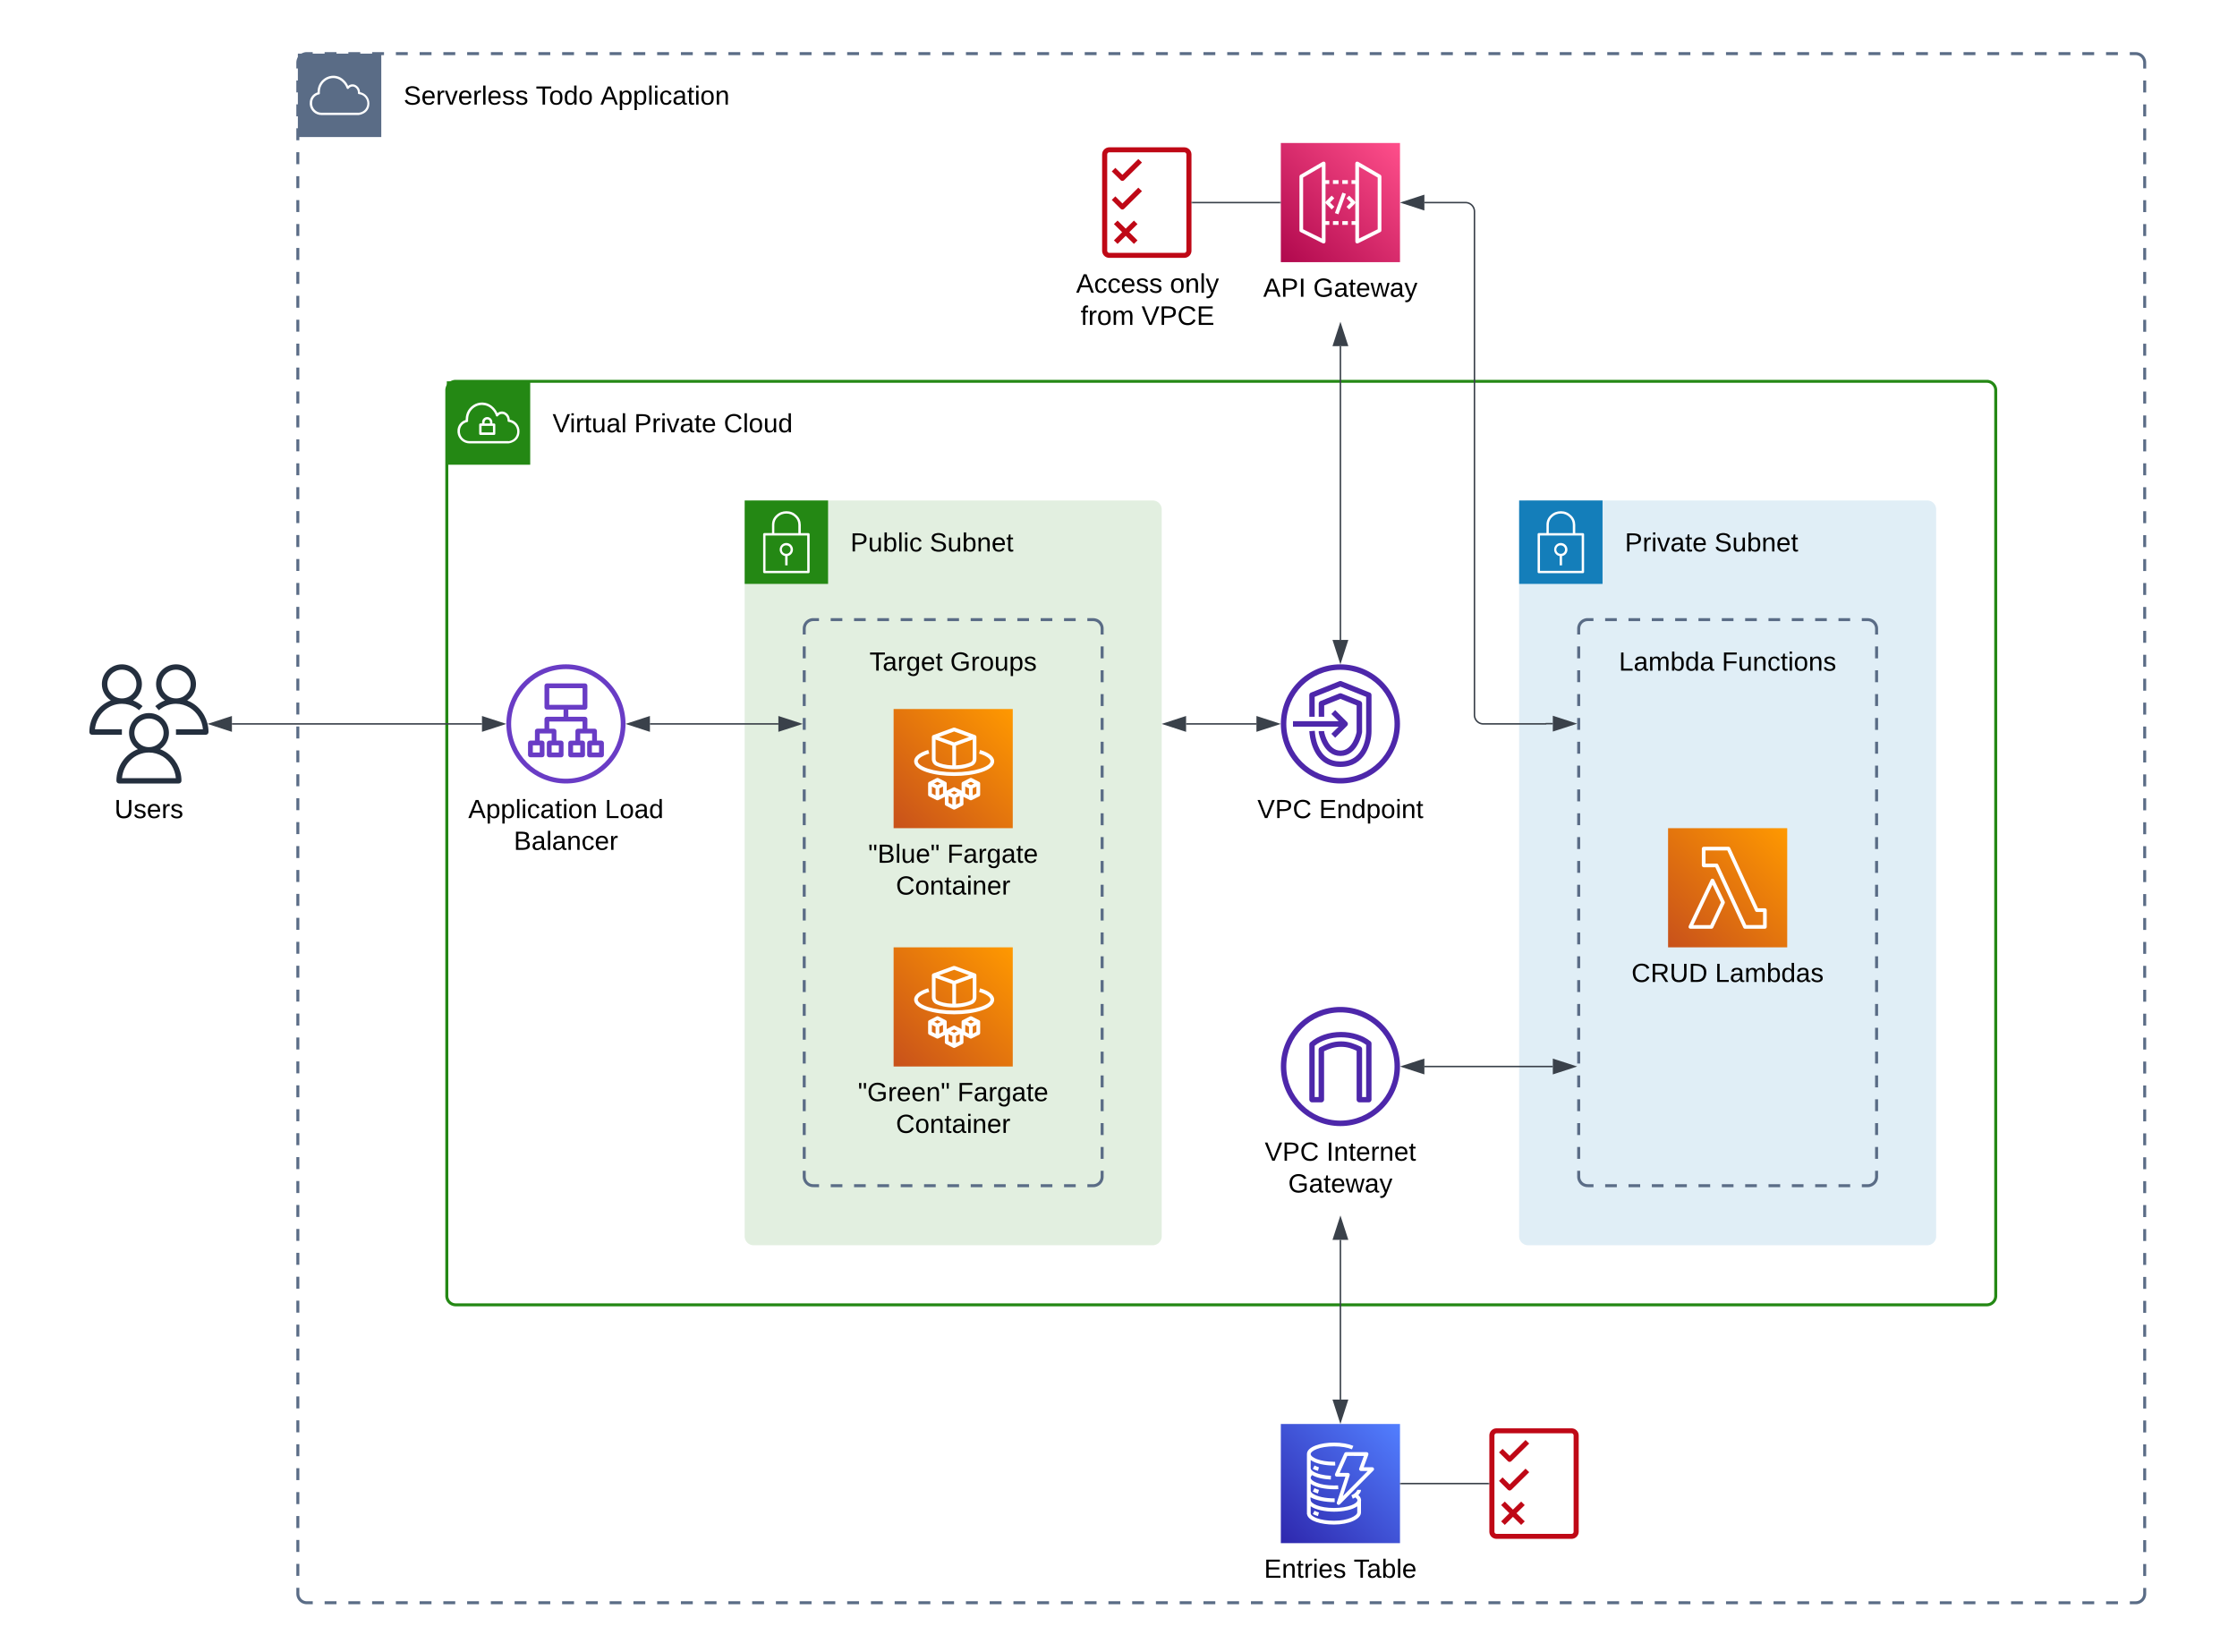 <svg xmlns="http://www.w3.org/2000/svg" xmlns:xlink="http://www.w3.org/1999/xlink" xmlns:lucid="lucid" width="1502" height="1109"><g transform="translate(80 436)" lucid:page-tab-id="0_0"><path d="M-500-500h2000v2000H-500z" fill="#fff"/><path d="M120-394a6 6 0 0 1 6-6h1228a6 6 0 0 1 6 6V634a6 6 0 0 1-6 6H126a6 6 0 0 1-6-6z" fill="#fff" fill-opacity="0"/><path d="M137.96-400h7.97m7.98 0h7.98m7.98 0h7.97m7.97 0h7.98m7.97 0h7.98m7.97 0h7.98m7.97 0h7.97m7.98 0h7.97m7.98 0h7.97m7.97 0h7.97m7.97 0h7.98m7.97 0h7.96m7.98 0h7.97m8 0h7.96m7.97 0h7.98m7.98 0h7.98m7.97 0h7.97m7.98 0h7.97m7.98 0H433m7.97 0h7.98m7.97 0h7.98m7.97 0h7.97m7.98 0h7.97m7.97 0h7.97m7.97 0h8m7.96 0h7.98m7.97 0h7.98m7.98 0h7.97m7.98 0h7.98m7.98 0h7.97m7.97 0h7.98m7.97 0h7.98m7.97 0h7.97m7.98 0h7.97m7.98 0h7.97m7.97 0h7.98m7.97 0h7.97m7.97 0H736m8 0h7.96m7.97 0h7.98m7.98 0h7.98m7.97 0h7.97m7.98 0h7.97m7.98 0h7.97m7.97 0h7.98m7.97 0h7.98m7.97 0h7.97m7.98 0h7.97m7.97 0h7.97m7.98 0h7.97m7.96 0h7.98m7.97 0h8m7.96 0h7.97m7.98 0h7.98m7.98 0h7.97m7.97 0h7.98m7.97 0h7.98m7.97 0h7.97m7.98 0h7.97m7.98 0h7.97m7.97 0h7.98m7.97 0h7.97m7.97 0h7.97m8 0h7.96m7.98 0h7.97m7.98 0h7.98m7.97 0h7.98m7.98 0h7.97m7.98 0h7.97m7.98 0h7.97m7.98 0h7.97m7.97 0h7.98m7.97 0h7.97m7.97 0h7.97m7.98 0h7.97m7.97 0h7.97m7.97 0h4l.94.07.9.22.88.35.8.5.72.6.6.72.5.8.37.88.23.9.07.95v4.02m0 8.03v8.03m0 8.03v8.04m0 8.03v8.03m0 8.03v8.04m0 8.03v8.03m0 8.03v8.03m0 8.02v8.03m0 8.03v8.04m0 8.03v8.03m0 8.03v8.04m0 8.03v8.03m0 8.03v8.04m0 8.03v8.03m0 8.03v8.03m0 8.02v8.03m0 8.03v8.04m0 8.03v8.03m0 8.03v8.04m0 8.03v8.03m0 8.03v8.04m0 8.03v8.03m0 8.03v8.03m0 8.02v8.03m0 8.03v8.04m0 8.03v8.03m0 8.03v8.04m0 8.03v8.03m0 8.03v8.04m0 8.03v8.03m0 8.03v8.03m0 8.02v8.03m0 8.03v8.04m0 8.03v8.03m0 8.03v8.04m0 8.03v8.03m0 8.03v8.04m0 8.03v8.03m0 8.03v8.03m0 8.02v8.03m0 8.03v8.04m0 8.03v8.03m0 8.03v8.04m0 8.03v8.03m0 8.03v8.04m0 8.03v8.03m0 8.03v8.03m0 8.02v8.03m0 8.03v8.04m0 8.03v8.03m0 8.03v8.04m0 8.03v8.03m0 8.03v8.04m0 8.03v8.03m0 8.03v8.03m0 8.02v8.03m0 8.03v8.04m0 8.03v8.03m0 8.03v8.04m0 8.03v8.03m0 8.03v8.04m0 8.03v8.03m0 8.03v8.03m0 8.02v8.03m0 8.03V634l-.07.94-.22.9-.35.88-.5.8-.6.72-.72.6-.8.5-.88.37-.9.23-.95.07h-4m-7.96 0h-7.97m-7.98 0h-7.98m-7.98 0h-7.97m-7.98 0h-7.98m-7.97 0h-7.98m-7.97 0h-7.97m-7.98 0h-7.97m-7.98 0h-7.97m-7.98 0h-7.97m-7.97 0h-7.97m-7.97 0h-7.98m-7.97 0h-7.96m-7.98 0h-7.97m-8 0h-7.96m-7.97 0h-7.98m-7.98 0h-7.98m-7.97 0h-7.97m-7.98 0h-7.97m-7.98 0H1047m-7.97 0h-7.98m-7.97 0h-7.98m-7.97 0h-7.97m-7.98 0h-7.97m-7.97 0h-7.97m-7.97 0h-8m-7.96 0h-7.98m-7.97 0h-7.98m-7.98 0h-7.97m-7.98 0h-7.98m-7.98 0h-7.97m-7.97 0h-7.98m-7.97 0h-7.98m-7.97 0h-7.97m-7.98 0h-7.97m-7.98 0h-7.97m-7.97 0h-7.98m-7.97 0h-7.97m-7.97 0H744m-8 0h-7.96m-7.97 0h-7.98m-7.98 0h-7.98m-7.97 0h-7.97m-7.98 0h-7.97m-7.98 0h-7.97m-7.97 0h-7.98m-7.97 0h-7.98m-7.97 0h-7.97m-7.98 0h-7.97m-7.97 0h-7.97m-7.98 0h-7.97m-7.96 0h-7.98m-7.97 0h-8m-7.96 0h-7.97m-7.98 0h-7.98m-7.98 0h-7.97m-7.97 0h-7.98m-7.97 0h-7.98m-7.97 0h-7.97m-7.98 0h-7.97m-7.98 0h-7.97m-7.97 0h-7.98m-7.97 0h-7.97m-7.97 0h-7.97m-8 0h-7.96m-7.98 0h-7.97m-7.98 0h-7.98m-7.97 0h-7.98m-7.98 0h-7.97m-7.98 0h-7.97m-7.98 0h-7.97m-7.97 0h-7.98m-7.97 0h-7.98m-7.97 0h-7.97m-7.97 0h-7.97m-7.98 0h-7.97m-7.97 0h-7.97m-7.97 0h-4l-.94-.07-.9-.22-.88-.35-.8-.5-.72-.6-.6-.72-.5-.8-.37-.88-.23-.9-.07-.95v-4.02m0-8.03v-8.03m0-8.03v-8.04m0-8.03v-8.03m0-8.03v-8.04m0-8.03v-8.03m0-8.03v-8.03m0-8.02v-8.03m0-8.03v-8.04m0-8.03v-8.03m0-8.03v-8.04m0-8.03v-8.03m0-8.03v-8.04m0-8.03v-8.03m0-8.03v-8.03m0-8.02v-8.03m0-8.03v-8.04m0-8.03v-8.03m0-8.03v-8.04m0-8.03v-8.03m0-8.03v-8.04m0-8.03v-8.03m0-8.03v-8.03m0-8.02v-8.03m0-8.03v-8.04m0-8.03v-8.03m0-8.03v-8.04m0-8.03v-8.03m0-8.03v-8.04m0-8.03v-8.03m0-8.03v-8.03m0-8.02v-8.03m0-8.03v-8.04m0-8.03v-8.03m0-8.03v-8.04m0-8.03V67.8m0-8.03v-8.04m0-8.03v-8.03m0-8.03V19.6m0-8.02V3.55m0-8.03v-8.04m0-8.03v-8.03m0-8.03v-8.04m0-8.03v-8.03m0-8.03v-8.04m0-8.03v-8.03m0-8.03v-8.03m0-8.02v-8.03m0-8.03v-8.04m0-8.03v-8.03m0-8.03v-8.04m0-8.03v-8.03m0-8.03v-8.04m0-8.03v-8.03m0-8.03v-8.03m0-8.02v-8.03m0-8.03v-8.04m0-8.03v-8.03m0-8.03v-8.04m0-8.03v-8.03m0-8.03v-8.04m0-8.03v-8.03m0-8.03v-8.03m0-8.02v-8.03m0-8.03V-394l.07-.94.22-.9.35-.88.5-.8.6-.72.72-.6.8-.5.88-.37.9-.23.95-.07h4" stroke="#5a6c86" stroke-width="2" fill="none"/><path d="M120-400h56v56h-56v-56z" stroke="#fff" stroke-opacity="0" fill="#5a6c86"/><path d="M160.88-358.78h-25c-4.13.05-7.57-3.1-7.9-7.2v-.64c-.15-3.4 1.97-6.38 5.25-7.36v-.66c.12-4.22 2.44-7.75 6.24-9.57 4.13-1.86 8.73-.96 11.8 2.3 1.1 1.1 1.85 2.2 2.45 3.6 1.2-1 2.72-1.32 4.24-.9 2.24.8 3.68 2.74 3.76 5.1 3.68.65 6.32 3.8 6.28 7.56 0 7.07-7.04 7.73-7.12 7.76zm-26.7-13.88c-2.83.6-4.75 3.14-4.6 6.04v.53c.3 3.33 3.1 5.84 6.4 5.76h24.98c3.04-.3 5.4-2.64 5.68-5.7.28-3.43-2.24-6.5-5.68-6.78-.44-.05-.72-.44-.64-.87.08-1.83-1-3.44-2.72-4.13-1.32-.37-2.64.13-3.44 1.24-.2.25-.44.38-.76.33-.28-.05-.48-.24-.6-.5-.6-1.6-1.4-2.85-2.6-4.04-2.7-2.8-6.6-3.6-10.13-2-3.24 1.6-5.2 4.63-5.32 8.24-.04.4-.04.74 0 1.14.04.4-.2.76-.6.84z" stroke="#fff" stroke-opacity="0" fill="#fff"/><use xlink:href="#a" transform="matrix(1,0,0,1,191,-380) translate(0 14.222)"/><use xlink:href="#b" transform="matrix(1,0,0,1,191,-380) translate(88.741 14.222)"/><use xlink:href="#c" transform="matrix(1,0,0,1,191,-380) translate(132.148 14.222)"/><path d="M220-174a6 6 0 0 1 6-6h1028a6 6 0 0 1 6 6v608a6 6 0 0 1-6 6H226a6 6 0 0 1-6-6z" stroke="#248814" stroke-width="2" fill="#fff" fill-opacity="0"/><path d="M220-180h56v56h-56v-56z" stroke="#fff" stroke-opacity="0" fill="#248814"/><path d="M251.76-151.7h-1.18v-1.1c-.12-1.73-1.48-3.07-3.2-3.2-1.9-.13-3.54 1.3-3.67 3.2v1.07h-1.17c-.44 0-.8.36-.8.8v6.13c0 .44.36.8.8.8h9.23c.44 0 .8-.36.8-.8v-6.1c0-.44-.36-.8-.8-.8zm-6.4-1.06c.1-1.03 1-1.77 2-1.67.9.08 1.58.77 1.67 1.67v1.06h-3.72zm5.65 7.08h-7.67v-4.42h7.63z" stroke="#fff" stroke-opacity="0" fill="#fff"/><path d="M262.27-154.25c-.08-2.45-1.58-4.48-3.87-5.3-1.58-.47-3.16-.14-4.4.9-.68-1.45-1.47-2.6-2.6-3.76-3.24-3.36-7.94-4.3-12.18-2.4-4.04 1.9-6.4 5.63-6.54 10.05v.7c-3.4.98-5.66 4.08-5.5 7.65v.63c.38 4.28 3.92 7.52 8.2 7.47h26s7.42-.63 7.42-8.1c.04-3.9-2.66-7.2-6.53-7.85zm-.96 14.38h-25.9c-3.47.06-6.3-2.52-6.6-5.96v-.52c-.15-3.05 1.93-5.7 4.92-6.3.38-.12.63-.48.6-.9-.06-.4-.06-.73 0-1.14.07-3.78 2.1-6.94 5.52-8.6 1.25-.56 2.4-.8 3.83-.84 2.62.08 4.87 1.04 6.7 2.94 1.25 1.3 2.04 2.6 2.62 4.3.03.15.1.28.24.37.37.27.87.2 1.12-.17.83-1.18 2.25-1.67 3.62-1.3 1.8.72 2.87 2.4 2.83 4.32-.07.4.22.83.64.9 3.57.36 6.2 3.55 5.82 7.12-.3 3.13-2.7 5.52-5.82 5.85z" stroke="#fff" stroke-opacity="0" fill="#fff"/><use xlink:href="#d" transform="matrix(1,0,0,1,291,-160) translate(0 14.222)"/><use xlink:href="#e" transform="matrix(1,0,0,1,291,-160) translate(54.815 14.222)"/><use xlink:href="#f" transform="matrix(1,0,0,1,291,-160) translate(114.963 14.222)"/><path d="M420-94a6 6 0 0 1 6-6h268a6 6 0 0 1 6 6v488a6 6 0 0 1-6 6H426a6 6 0 0 1-6-6z" fill="#248814" fill-opacity=".13"/><path d="M420-100h56v56h-56v-56z" stroke="#fff" stroke-opacity="0" fill="#248814"/><path d="M463.38-77.82c-.15-.17-.34-.25-.56-.25h-5.15v-5.58c-.03-2.54-.97-4.7-2.84-6.4-1.9-1.84-4.15-2.75-6.77-2.75-2.65 0-4.9.83-6.8 2.62-1.9 1.7-2.87 3.87-2.9 6.4v5.67l-5.15-.02c-.24 0-.43.1-.58.25-.16.17-.22.34-.22.6V-52c0 .43.34.8.8.8h29.6c.46 0 .8-.37.8-.8v-25.28c0-.2-.06-.38-.22-.54zm-23.46-5.9c.03-2.13.8-3.88 2.37-5.3 1.6-1.5 3.52-2.2 5.73-2.2 2.22 0 4.12.75 5.7 2.25 1.54 1.4 2.32 3.2 2.32 5.32v5.58H439.9zm22.1 30.94h-28.03v-23.7h28z" stroke="#fff" stroke-opacity="0" fill="#fff"/><path d="M447.2-62.7v6.25h1.6v-6.23c2.13-.4 3.62-2.2 3.63-4.35 0-2.43-1.97-4.4-4.4-4.43-2.2-.03-4.06 1.5-4.44 3.68-.42 2.4 1.2 4.68 3.6 5.1zm.82-7.15c.78 0 1.44.27 2 .82.54.56.82 1.22.8 2 .03 1.55-1.2 2.8-2.74 2.82h-.06c-1.56.1-2.92-1.06-3.04-2.62-.12-1.56 1.05-2.93 2.6-3.03.16-.02.3-.02.44 0z" stroke="#fff" stroke-opacity="0" fill="#fff"/><use xlink:href="#g" transform="matrix(1,0,0,1,491,-80) translate(0 14.222)"/><use xlink:href="#h" transform="matrix(1,0,0,1,491,-80) translate(53.235 14.222)"/><path d="M940-94a6 6 0 0 1 6-6h268a6 6 0 0 1 6 6v488a6 6 0 0 1-6 6H946a6 6 0 0 1-6-6z" fill="#147eba" fill-opacity=".13"/><path d="M940-100h56v56h-56v-56z" stroke="#fff" stroke-opacity="0" fill="#147eba"/><path d="M983.38-77.82c-.15-.17-.34-.25-.56-.25h-5.15v-5.58c-.03-2.54-.96-4.7-2.84-6.4-1.9-1.84-4.15-2.75-6.77-2.75-2.65 0-4.9.83-6.8 2.62-1.9 1.7-2.87 3.87-2.9 6.4v5.67l-5.15-.02c-.24 0-.43.1-.58.25-.16.17-.22.34-.22.6V-52c0 .43.34.8.8.8h29.6c.46 0 .8-.37.8-.8v-25.28c0-.2-.06-.38-.22-.54zm-23.46-5.9c.03-2.13.8-3.88 2.37-5.3 1.6-1.5 3.52-2.2 5.73-2.2 2.22 0 4.12.75 5.7 2.25 1.54 1.4 2.32 3.2 2.32 5.32v5.58H959.9zm22.1 30.94h-28.03v-23.7h28z" stroke="#fff" stroke-opacity="0" fill="#fff"/><path d="M967.2-62.7v6.25h1.6v-6.23c2.13-.4 3.62-2.2 3.63-4.35 0-2.43-1.97-4.4-4.4-4.43-2.2-.03-4.06 1.5-4.44 3.68-.42 2.4 1.2 4.68 3.6 5.1zm.82-7.15c.78 0 1.44.27 2 .82.54.56.82 1.22.8 2 .03 1.55-1.2 2.8-2.74 2.82h-.06c-1.56.1-2.92-1.06-3.04-2.62-.12-1.56 1.05-2.93 2.6-3.03.16-.02.28-.02.44 0z" stroke="#fff" stroke-opacity="0" fill="#fff"/><use xlink:href="#i" transform="matrix(1,0,0,1,1011,-80) translate(0 14.222)"/><use xlink:href="#h" transform="matrix(1,0,0,1,1011,-80) translate(60.148 14.222)"/><path d="M460-14a6 6 0 0 1 6-6h188a6 6 0 0 1 6 6v368a6 6 0 0 1-6 6H466a6 6 0 0 1-6-6z" fill="#fff" fill-opacity="0"/><path d="M477.75-20h7.83m7.84 0h7.83m7.83 0h7.84m7.83 0h7.83m7.84 0h7.83m7.83 0h7.84m7.83 0h7.83m7.84 0h7.83m7.83 0h7.84m7.83 0h7.83m7.84 0h7.83m7.83 0H654l.94.07.9.22.88.35.8.5.72.6.6.72.5.8.37.88.23.9.07.95v4m0 8v8m0 8v8m0 8v8m0 8v8m0 8v8m0 8v8m0 8v8m0 8v8m0 8v8m0 8v8m0 8v8m0 8v8m0 8v8m0 8v8m0 8v8m0 8v8m0 8v8m0 8v8m0 8v8m0 8v8m0 8v8m0 8v8m0 8v4l-.07.94-.22.9-.35.88-.5.8-.6.72-.72.6-.8.5-.88.37-.9.23-.95.07h-3.92m-7.83 0h-7.83m-7.84 0h-7.83m-7.83 0h-7.84m-7.83 0h-7.83m-7.84 0h-7.83m-7.83 0h-7.84m-7.83 0h-7.83m-7.84 0h-7.83m-7.83 0h-7.84m-7.83 0h-7.83m-7.84 0h-7.83m-7.83 0H466l-.94-.07-.9-.22-.88-.35-.8-.5-.72-.6-.6-.72-.5-.8-.37-.88-.23-.9-.07-.95v-4m0-8v-8m0-8v-8m0-8v-8m0-8v-8m0-8v-8m0-8v-8m0-8v-8m0-8v-8m0-8v-8m0-8v-8m0-8v-8m0-8v-8m0-8v-8m0-8v-8m0-8v-8m0-8v-8m0-8v-8m0-8v-8m0-8v-8m0-8v-8m0-8v-8m0-8v-8m0-8v-4l.07-.94.22-.9.35-.88.5-.8.6-.72.72-.6.8-.5.88-.37.9-.23.95-.07h3.92" stroke="#5a6c86" stroke-width="2" fill="none"/><use xlink:href="#j" transform="matrix(1,0,0,1,460,-5.684341886080802e-14) translate(43.778 14.222)"/><use xlink:href="#k" transform="matrix(1,0,0,1,460,-5.684341886080802e-14) translate(98 14.222)"/><path d="M980-14a6 6 0 0 1 6-6h188a6 6 0 0 1 6 6v368a6 6 0 0 1-6 6H986a6 6 0 0 1-6-6z" fill="#fff" fill-opacity="0"/><path d="M997.75-20h7.83m7.84 0h7.83m7.83 0h7.84m7.83 0h7.83m7.84 0h7.83m7.83 0h7.84m7.83 0h7.83m7.84 0h7.83m7.83 0h7.84m7.83 0h7.83m7.84 0h7.83m7.83 0h3.92l.94.07.9.22.88.35.8.5.72.6.6.72.5.8.37.88.23.9.07.95v4m0 8v8m0 8v8m0 8v8m0 8v8m0 8v8m0 8v8m0 8v8m0 8v8m0 8v8m0 8v8m0 8v8m0 8v8m0 8v8m0 8v8m0 8v8m0 8v8m0 8v8m0 8v8m0 8v8m0 8v8m0 8v8m0 8v8m0 8v4l-.07.94-.22.9-.35.88-.5.8-.6.72-.72.6-.8.5-.88.37-.9.23-.95.07h-3.92m-7.83 0h-7.83m-7.84 0h-7.83m-7.83 0h-7.84m-7.83 0h-7.83m-7.84 0h-7.83m-7.83 0h-7.84m-7.83 0h-7.83m-7.84 0h-7.83m-7.83 0h-7.84m-7.83 0h-7.83m-7.84 0h-7.83m-7.83 0H986l-.94-.07-.9-.22-.88-.35-.8-.5-.72-.6-.6-.72-.5-.8-.37-.88-.23-.9-.07-.95v-4m0-8v-8m0-8v-8m0-8v-8m0-8v-8m0-8v-8m0-8v-8m0-8v-8m0-8v-8m0-8v-8m0-8v-8m0-8v-8m0-8v-8m0-8v-8m0-8v-8m0-8v-8m0-8v-8m0-8v-8m0-8v-8m0-8v-8m0-8v-8m0-8v-8m0-8v-8m0-8v-4l.07-.94.22-.9.35-.88.5-.8.6-.72.72-.6.8-.5.88-.37.9-.23.95-.07h3.92" stroke="#5a6c86" stroke-width="2" fill="none"/><use xlink:href="#l" transform="matrix(1,0,0,1,980,-5.684341886080802e-14) translate(26.988 14.222)"/><use xlink:href="#m" transform="matrix(1,0,0,1,980,-5.684341886080802e-14) translate(96.074 14.222)"/><path d="M180 686a6 6 0 0 1 6-6h228a6 6 0 0 1 6 6v28a6 6 0 0 1-6 6H186a6 6 0 0 1-6-6z" fill="none"/><use xlink:href="#n" transform="matrix(1,0,0,1,180,680) translate(5.012 23.556)"/><use xlink:href="#o" transform="matrix(1,0,0,1,180,680) translate(73.012 23.556)"/><use xlink:href="#p" transform="matrix(1,0,0,1,180,680) translate(123.63 23.556)"/><path d="M100 680h80v80h-80v-80z" stroke="#000" stroke-opacity="0" fill="url(#q)"/><path d="M160.7 693.76c3.74 0 6.82 3.06 6.82 6.83v10.1c0 3.76-3.08 6.82-6.83 6.82h-1.93v28.76c0 .7-.55 1.24-1.27 1.24h-36.27c-.66 0-1.27-.54-1.27-1.24v-28.76h-.65c-3.74 0-6.82-3.06-6.82-6.83v-10.1c0-3.78 3.08-6.84 6.83-6.84zM122.5 745h33.74V717.5H122.5zm38.2-30c2.2 0 3.96-1.62 4.23-3.7h-28.67v-2.54h28.78v-8.17c0-2.38-1.98-4.3-4.34-4.3h-41.4c-2.36 0-4.34 1.92-4.34 4.3v8.16h11.28v2.53h-11.17c.27 2.08 2.03 3.7 4.24 3.7zm-23.56 25.15l-2.3-.9 7.47-18.18 2.32.97zm8.3-5.53l5.18-4.52-5.17-4.46 1.65-1.94 6.22 5.43c.28.22.44.6.44.92 0 .37-.16.7-.44.97l-6.22 5.48zm-19.75-4.46c0-.38.16-.7.43-.92l6.22-5.48 1.65 1.83-5.12 4.56 5.07 4.4-1.6 1.9-6.22-5.34c-.27-.27-.44-.6-.44-.96zm3.02-18.87v-2.54h5v2.53z" stroke="#000" stroke-opacity="0" fill="#fff"/><path d="M780-340h80v80h-80v-80z" stroke="#000" stroke-opacity="0" fill="url(#r)"/><path d="M809.98-315.04h2.53v2.52H810v12.42c0-.27.17-.6.4-.82l3.73-3.74 1.77 1.76-2.86 2.86 2.87 2.86-1.76 1.76-3.73-3.74c-.22-.22-.4-.55-.4-.88v12.48h2.54v2.52H810v11.22c0 .44-.22.82-.6 1.1-.17.1-.4.16-.66.16-.17 0-.33-.06-.55-.1l-14.97-7.54c-.45-.22-.72-.6-.72-1.1v-36.22c0-.44.22-.88.6-1.1l15.03-8.74c.4-.2.9-.2 1.28 0 .38.23.6.66.6 1.1zm37.54-2.48v36.22c0 .5-.27.88-.72 1.1l-14.97 7.53c-.22.06-.38.1-.55.1-.27 0-.5-.05-.66-.16-.38-.27-.6-.65-.6-1.1v-11.2h-2.53v-2.53H830v-12.48c0 .33-.17.66-.4.88l-3.73 3.74-1.77-1.76 2.86-2.86-2.87-2.86 1.76-1.76 3.73 3.74c.22.22.4.55.4.82v-12.42h-2.54v-2.52H830v-11.22c0-.44.22-.88.6-1.1.4-.2.88-.2 1.27 0l15 8.74c.4.22.62.66.62 1.1zm-40-6.6l-12.56 7.32v34.73l12.55 6.2zm37.52 7.32l-12.55-7.3v48.24l12.54-6.2zm-21.35 10.93l-5.02 13.74-2.37-.82 5.02-13.74zm-8.7-6.65v-2.52h3.73v2.52zm6.27 0v-2.52H825v2.52zM815-285.04v-2.52h3.73v2.52zm6.27 0v-2.52H825v2.52z" stroke="#000" stroke-opacity="0" fill="#fff"/><use xlink:href="#s" transform="matrix(1,0,0,1,750,-251) translate(18.173 14.222)"/><use xlink:href="#t" transform="matrix(1,0,0,1,750,-251) translate(51.753 14.222)"/><path d="M1040 120h80v80h-80v-80z" stroke="#000" stroke-opacity="0" fill="url(#u)"/><path d="M1104.98 173.76c.68 0 1.26.55 1.26 1.27v11.22c0 .72-.58 1.27-1.26 1.27h-13.28c-.52 0-.94-.28-1.15-.72l-18.8-40.56h-7.8c-.38 0-.7-.1-.9-.4-.26-.2-.37-.54-.37-.87v-11.22c0-.72.58-1.27 1.26-1.27h16.64c.47 0 .9.28 1.1.72l18.68 40.56zm-1.2 11.28v-8.8h-4.2c-.48 0-.9-.28-1.1-.72l-18.7-40.56h-14.63v8.8h7.4c.52 0 .94.28 1.15.72l18.8 40.56zm-32.86-30.43l7.1 14.7c.14.33.14.72 0 1.05l-7.73 16.45c-.22.44-.7.72-1.16.72h-14.12c-.42 0-.84-.22-1.05-.6-.26-.34-.26-.78-.1-1.22l14.8-31.1c.2-.43.62-.7 1.1-.7.52 0 .94.27 1.15.7zm-2.57 30.44l7.14-15.2-5.68-11.82-12.86 27.02z" stroke="#000" stroke-opacity="0" fill="#fff"/><use xlink:href="#v" transform="matrix(1,0,0,1,1010,209) translate(5.432 14.222)"/><use xlink:href="#w" transform="matrix(1,0,0,1,1010,209) translate(61.531 14.222)"/><path d="M31.2 68.8c6.56 4.08 10.64 11.52 10.64 19.36 0 1.04-.8 1.84-1.84 1.84H0c-1.04 0-1.84-.8-1.84-1.84 0-9.76 6-18 14.4-21.2-3.6-2.4-5.92-6.4-5.92-10.96 0-7.36 6-13.28 13.36-13.28 7.44 0 13.44 5.92 13.44 13.28 0 4.56-2.32 8.56-5.92 10.96 1.28.48 2.48 1.12 3.68 1.84zm18.16-32.72C55.92 40.16 60 47.52 60 55.44c0 1.04-.8 1.84-1.84 1.84h-20V53.6h18.08c-.48-5.92-3.76-11.36-8.8-14.48-2.8-1.68-6-2.64-9.28-2.64-4.16 0-8.24 1.52-11.52 4.32l-2.4-2.72c2-1.68 4.16-2.96 6.48-3.84-3.6-2.4-5.92-6.4-5.92-10.96 0-7.36 6-13.28 13.44-13.28 7.36 0 13.36 5.92 13.36 13.28 0 4.56-2.32 8.56-5.92 10.96 1.28.48 2.56 1.12 3.68 1.84zM1.84 53.6v3.68h-20c-1.04 0-1.84-.8-1.84-1.84 0-9.76 6-18 14.4-21.2-3.6-2.4-6-6.4-6-10.96C-11.6 15.92-5.52 10 1.84 10c7.44 0 13.44 5.92 13.44 13.28 0 4.56-2.4 8.56-5.92 10.96 1.28.48 2.48 1.12 3.68 1.84.96.56 1.84 1.2 2.72 2l-2.4 2.72c-.72-.64-1.44-1.12-2.24-1.68-2.8-1.68-6-2.64-9.28-2.64-9.44 0-17.2 7.52-18.08 17.12zm.08 32.8h36.16c-.56-6-3.84-11.44-8.8-14.56-2.8-1.68-6-2.64-9.28-2.64-9.44 0-17.2 7.52-18.08 17.2zm-9.84-63.12c0 5.28 4.4 9.6 9.76 9.6 5.44 0 9.76-4.32 9.76-9.6 0-5.36-4.32-9.68-9.76-9.68-5.36 0-9.76 4.32-9.76 9.68zm36.32 0c0 5.28 4.4 9.6 9.84 9.6 5.36 0 9.76-4.32 9.76-9.6 0-5.36-4.4-9.68-9.76-9.68-5.44 0-9.84 4.32-9.84 9.68zM10.24 56c0 5.28 4.4 9.6 9.76 9.6 5.44 0 9.84-4.32 9.84-9.6 0-5.36-4.4-9.6-9.84-9.6-5.36 0-9.76 4.24-9.76 9.6z" stroke="#000" stroke-opacity="0" fill="#242f3e"/><path d="M-1.57 85.42l.23-1.77.07-.6 3.1-25.84-20.73-1.68 4.87-14.38 11.45-7.3-7.35-9.54 3.4-9.45 7.74-3.4 10.22 4.7 2.4 8.38-6.58 10 8.5 3.46 8.6.06 8.43-4-6.03-8.53 2.7-10.6 10.14-3.08 8.97 5.84 1.24 9.06-6.27 7.3L54.9 43l3.56 12.54-20.2 1.7 3.25 27.13-1.07 4H-1.03z" stroke="#000" stroke-opacity="0" fill-opacity="0"/><use xlink:href="#x" transform="matrix(1,0,0,1,-50,99) translate(46.84 14.222)"/><path d="M300 90c-22.08 0-40-17.92-40-40s17.92-40 40-40 40 17.92 40 40-17.92 40-40 40zm0-76.8c-20.32 0-36.8 16.48-36.8 36.8 0 20.32 16.48 36.8 36.8 36.8 20.32 0 36.8-16.48 36.8-36.8 0-20.32-16.48-36.8-36.8-36.8z" stroke="#fff" stroke-opacity="0" stroke-width="3" fill="#693cc5"/><path d="M323.86 61.2h-3.06v-6.4c0-.9-.7-1.6-1.58-1.6h-4.83v-6.4c0-.9-.73-1.58-1.6-1.58h-11.2v-4.8h11.2c.87 0 1.6-.76 1.6-1.6V24.4c0-.9-.73-1.6-1.6-1.6h-25.6c-.88 0-1.6.7-1.6 1.6V38.8c0 .84.72 1.6 1.6 1.6h11.2v4.8h-11.2c-.88 0-1.6.7-1.6 1.6v6.38h-4.78c-.9 0-1.63.7-1.63 1.6v6.4h-3.06c-.87 0-1.58.73-1.58 1.58v8.03c0 .9.7 1.6 1.58 1.6h7.84c.92 0 1.63-.7 1.63-1.6V62.8c0-.85-.7-1.6-1.62-1.6h-1.58v-4.8h8v4.8h-1.58c-.92 0-1.63.75-1.63 1.6v8.03c0 .9.7 1.6 1.62 1.6h8c.86 0 1.57-.7 1.57-1.6V62.8c0-.85-.72-1.6-1.58-1.6h-3.2v-6.4c0-.88-.73-1.58-1.64-1.58h-3.16v-4.8h22.36v4.8h-3.16c-.92 0-1.63.7-1.63 1.6v6.4h-3.22c-.86 0-1.58.73-1.58 1.58v8.03c0 .9.72 1.6 1.58 1.6h8c.9 0 1.63-.7 1.63-1.6V62.8c0-.85-.7-1.6-1.62-1.6h-1.58v-4.8h8v4.8h-1.74c-.86 0-1.58.75-1.58 1.6v8.03c0 .9.72 1.6 1.58 1.6h8.05c.88 0 1.6-.7 1.6-1.6V62.8v-.05c-.06-.84-.78-1.54-1.64-1.54zm-41.46 7.98h-4.63V64.4h4.63zm12.8-4.77v4.78h-4.8V64.4zM288.8 37.2V26.02h22.36v11.16zm20.78 32h-4.8V64.4h4.8zm12.63 0h-4.8V64.4h4.8z" stroke="#fff" stroke-opacity="0" stroke-width="3" fill="#693cc5"/><use xlink:href="#y" transform="matrix(1,0,0,1,230,99) translate(4.395 14.222)"/><use xlink:href="#z" transform="matrix(1,0,0,1,230,99) translate(96.099 14.222)"/><use xlink:href="#A" transform="matrix(1,0,0,1,230,99) translate(34.988 35.556)"/><path d="M520 40h80v80h-80V40z" stroke="#000" stroke-opacity="0" fill="url(#B)"/><path d="M548.54 78.07c-1.72-.77-2.84-2.53-2.84-4.45V58.74c0-.55.32-1 .8-1.2l13.7-5.02c.28-.05.6-.05.87 0l13.7 5c.5.23.82.67.82 1.23V73.6c0 1.94-1.14 3.7-2.86 4.47-2.32 1.05-6.35 2.32-12.1 2.32-5.75-.02-9.78-1.28-12.1-2.33zm28.87 10.85c.44.16.7.6.7 1.1v7.48c0 .5-.26.94-.7 1.16l-5 2.48c-.15.1-.36.1-.52.1-.22 0-.43 0-.6-.1l-4.4-2.2v4.84c0 .44-.27.88-.7 1.1l-5 2.53c-.16.06-.32.12-.54.12-.22 0-.38-.05-.54-.1l-5-2.54c-.43-.22-.7-.66-.7-1.1v-4.85l-4.4 2.2c-.17.12-.38.12-.6.12-.16 0-.37 0-.53-.1l-5-2.5c-.43-.2-.7-.65-.7-1.15v-7.48c0-.5.27-.94.7-1.1l5-2.53c.37-.18.75-.18 1.13-.02l4.94 2.54c.43.16.7.6.7 1.1v4.84l4.46-2.2c.32-.22.75-.22 1.08 0l4.46 2.2v-4.84c0-.5.27-.94.7-1.1l4.94-2.53c.38-.18.76-.18 1.13-.02zm10.12-13.82c0 6.4-13.87 9.85-26.88 9.85-13 0-26.88-3.46-26.88-9.85 0-3.08 3.33-5.78 9.46-7.6l.7 2.43c-4.73 1.37-7.7 3.4-7.7 5.17 0 3.47 10.44 7.32 24.42 7.32 13.98 0 24.4-3.85 24.4-7.32 0-1.76-2.95-3.8-7.68-5.17l.7-2.42c6.13 1.82 9.46 4.52 9.46 7.6zm-15.8.72c.86-.4 1.4-1.2 1.4-2.2V60.5l-11.24 4.07v13.25c4.67-.16 7.9-1.15 9.84-2.03zm-23.55-2.2c0 1 .54 1.8 1.4 2.2 1.93.88 5.16 1.87 9.83 2.03V64.6l-11.23-4.08zm12.47-18.55l-10.05 3.7 10.04 3.62 10.05-3.64zm-3.76 43.2V103l2.52 1.22v-4.68zm5 5.95l2.52-1.2v-4.75l-2.52 1.27zM545.7 92.05v4.68l2.47 1.27v-4.73zm5 5.95l2.47-1.27v-4.68l-2.48 1.22zm17.4-5.95v4.68l2.5 1.27v-4.73zm5 5.95l2.5-1.27v-4.68l-2.5 1.22zm-23.7-9.08l-2.2 1.1 2.2 1.1 2.2-1.1zm22.48 0l-2.2 1.1 2.2 1.1 2.2-1.1zm-11.24 6.22l-2.2 1.1 2.2 1.1 2.2-1.1z" stroke="#000" stroke-opacity="0" fill="#fff"/><use xlink:href="#C" transform="matrix(1,0,0,1,490,129) translate(12.938 14.222)"/><use xlink:href="#D" transform="matrix(1,0,0,1,490,129) translate(65.926 14.222)"/><use xlink:href="#E" transform="matrix(1,0,0,1,490,129) translate(31.556 35.556)"/><path d="M520 200h80v80h-80v-80z" stroke="#000" stroke-opacity="0" fill="url(#F)"/><path d="M548.54 238.07c-1.72-.77-2.84-2.53-2.84-4.45v-14.87c0-.55.32-1 .8-1.2l13.7-5.02c.28-.05.6-.05.87 0l13.7 5c.5.23.82.67.82 1.22v14.87c0 1.92-1.14 3.68-2.86 4.45-2.32 1.05-6.35 2.3-12.1 2.3s-9.78-1.25-12.1-2.3zm28.87 10.85c.44.16.7.6.7 1.1v7.48c0 .5-.26.94-.7 1.16l-5 2.47c-.15.12-.36.12-.52.12-.22 0-.43 0-.6-.12l-4.4-2.2v4.85c0 .44-.27.88-.7 1.1l-5 2.53c-.16.06-.32.12-.54.12-.22 0-.38-.06-.54-.1l-5-2.54c-.43-.22-.7-.66-.7-1.1v-4.85l-4.4 2.2c-.17.12-.38.12-.6.12-.16 0-.37 0-.53-.12l-5-2.47c-.43-.22-.7-.66-.7-1.16v-7.48c0-.5.27-.94.7-1.1l5-2.53c.37-.18.75-.18 1.13-.02l4.94 2.54c.43.16.7.6.7 1.1v4.84l4.46-2.2c.32-.22.75-.22 1.08 0l4.46 2.2v-4.84c0-.5.27-.94.7-1.1l4.94-2.53c.38-.18.76-.18 1.13-.02zm10.12-13.82c0 6.4-13.87 9.85-26.88 9.85-13 0-26.88-3.46-26.88-9.85 0-3.08 3.33-5.78 9.46-7.6l.7 2.43c-4.73 1.37-7.7 3.4-7.7 5.17 0 3.47 10.44 7.32 24.42 7.32 13.98 0 24.4-3.85 24.4-7.32 0-1.76-2.95-3.8-7.68-5.17l.7-2.42c6.13 1.82 9.46 4.52 9.46 7.6zm-15.8.72c.86-.4 1.4-1.2 1.4-2.2v-13.1l-11.24 4.07v13.25c4.67-.16 7.9-1.15 9.84-2.03zm-23.55-2.2c0 1 .54 1.8 1.4 2.2 1.93.88 5.16 1.87 9.83 2.03V224.6l-11.23-4.08zm12.47-18.55l-10.05 3.7 10.04 3.62 10.05-3.65zm-3.76 43.2V263l2.52 1.22v-4.68zm5 5.95l2.52-1.2v-4.75l-2.52 1.27zm-16.18-12.17v4.68l2.47 1.27v-4.74zm5 5.95l2.47-1.27v-4.68l-2.48 1.2zm17.4-5.95v4.68l2.5 1.27v-4.74zm5 5.95l2.5-1.27v-4.68l-2.5 1.2zm-23.7-9.08l-2.2 1.1 2.2 1.1 2.2-1.1zm22.48 0l-2.2 1.1 2.2 1.1 2.2-1.1zm-11.24 6.22l-2.2 1.1 2.2 1.1 2.2-1.1z" stroke="#000" stroke-opacity="0" fill="#fff"/><use xlink:href="#G" transform="matrix(1,0,0,1,490,289) translate(6.025 14.222)"/><use xlink:href="#D" transform="matrix(1,0,0,1,490,289) translate(72.84 14.222)"/><use xlink:href="#E" transform="matrix(1,0,0,1,490,289) translate(31.556 35.556)"/><path d="M860 50c0 22.08-17.92 40-40 40s-40-17.92-40-40 17.92-40 40-40 40 17.92 40 40zm-3.68 0c0-20.08-16.24-36.32-36.32-36.32-20.08 0-36.32 16.24-36.32 36.32 0 20.08 16.24 36.32 36.32 36.32 20.08 0 36.32-16.24 36.32-36.32zm-15.44-19.36v24.32c0 8.24-4.32 23.92-20.88 23.92-8.64 0-14.96-4.48-18.4-12.88-1.84-4.48-2.32-8.88-2.48-11.12l3.68-.24c.08 1.6.48 5.84 2.16 10 2.88 7.04 7.92 10.56 15.04 10.56 17.04 0 17.28-19.36 17.28-20.24V31.84L820 24.96l-17.28 6.88V45.2h-3.6V30.64c0-.72.4-1.44 1.12-1.68l19.12-7.68c.4-.16.88-.16 1.28 0l19.12 7.68c.72.24 1.12.96 1.12 1.68zM805.44 54.8h3.68v.64c.24 1.36 2.88 12.48 10.88 12.48s10.64-11.12 10.88-12.48V37.6L820 33.2l-10.88 4.4v7.6h-3.68v-8.8c0-.8.48-1.44 1.12-1.76l12.8-5.12c.4-.16.88-.16 1.28 0l12.8 5.12c.64.32 1.12.96 1.12 1.76v19.2c0 .08 0 .24-.08.32-.08.64-2.88 15.6-14.48 15.6-11.6 0-14.4-14.96-14.56-15.6v-.32zm8.48 1.84l4.88-4.8h-30.64v-3.68h30.64l-4.88-4.8 2.56-2.64 8 8c.72.72.72 1.84 0 2.56l-8 8z" stroke="#000" stroke-opacity="0" fill="#4d27aa"/><use xlink:href="#H" transform="matrix(1,0,0,1,750,99) translate(14.247 14.222)"/><use xlink:href="#I" transform="matrix(1,0,0,1,750,99) translate(55.679 14.222)"/><path d="M356.38 50h86.24" stroke="#3a414a" fill="none"/><path d="M341.62 50l14.26-4.63v9.27zM457.38 50l-14.26 4.63v-9.27z" stroke="#3a414a" fill="#3a414a"/><path d="M820-6.38v-197.24" stroke="#3a414a" fill="none"/><path d="M820 8.38l-4.63-14.26h9.26zM820-218.38l4.63 14.26h-9.26z" stroke="#3a414a" fill="#3a414a"/><path d="M763.62 50h-47.24" stroke="#3a414a" fill="none"/><path d="M778.38 50l-14.26 4.63v-9.27zM701.62 50l14.26-4.63v9.27z" stroke="#3a414a" fill="#3a414a"/><path d="M876.38-300H904a6 6 0 0 1 6 6V44a6 6 0 0 0 6 6h41.9a.1.1 0 0 0 .1-.1.1.1 0 0 1 .1-.07h4.52" stroke="#3a414a" fill="none"/><path d="M861.62-300l14.26-4.63v9.26zM977.38 49.83l-14.26 4.63V45.2z" stroke="#3a414a" fill="#3a414a"/><path d="M820 240c22.08 0 40 17.92 40 40s-17.92 40-40 40-40-17.92-40-40 17.92-40 40-40zm0 76.32c20.08 0 36.32-16.24 36.32-36.32 0-20.08-16.24-36.32-36.32-36.32-20.08 0-36.32 16.24-36.32 36.32 0 20.08 16.24 36.32 36.32 36.32zm.4-59.52c7.52 0 14.8 2.24 19.84 6.32.4.32.64.88.64 1.36v37.76c0 1.04-.8 1.84-1.76 1.84h-6.4c-1.04 0-1.84-.8-1.84-1.84v-32.8c-3.12-1.44-6.24-2.64-10.48-2.64-4.48 0-7.84 1.28-11.36 2.96v32.48c0 1.04-.8 1.84-1.84 1.84h-6.32c-.96 0-1.76-.8-1.76-1.84V265.2c0-.48.16-.96.56-1.36 5.12-4.48 12.72-7.04 20.72-7.04zm16.88 43.68v-35.04c-4.4-3.2-10.48-5.04-16.88-5.04-6.8 0-13.2 2.08-17.68 5.68v34.4h2.64v-31.84c0-.64.4-1.28 1.04-1.6 4.16-2.08 8.32-3.92 14-3.92 5.44 0 9.2 1.76 12.88 3.36l.16.08c.64.32 1.12.96 1.12 1.68v32.24z" stroke="#000" stroke-opacity="0" fill="#4d27aa"/><use xlink:href="#J" transform="matrix(1,0,0,1,750,329) translate(19.185 14.222)"/><use xlink:href="#K" transform="matrix(1,0,0,1,750,329) translate(60.617 14.222)"/><use xlink:href="#L" transform="matrix(1,0,0,1,750,329) translate(34.963 35.556)"/><path d="M780 520h80v80h-80v-80z" stroke="#000" stroke-opacity="0" fill="url(#M)"/><path d="M833.87 571.17c0 .28-.05.5-.05.72v7.47c0 4.52-8.15 8.15-18.1 8.15-8.65 0-17.4-2.37-18.1-6.88h-.1V540.2c0-5.02 9.37-7.72 18.2-7.72 4.9 0 9.63.83 12.97 2.2l-.96 2.3c-3.02-1.25-7.43-1.97-12.02-1.97-9.73 0-15.68 3.04-15.68 5.2 0 2.13 5.95 5.16 15.68 5.16H816.44l.1 2.48c-.28.05-.55.05-.82.05-6.04 0-12.35-1.27-15.68-3.7v5.51c0 .67.6 1.44 1.67 2.15 2.53 1.6 7 2.7 11.94 2.92l-.1 2.53c-5.16-.22-9.67-1.32-12.6-3.02-.4.38-.9 1.32-.9 1.8 0 2.2 5.95 5.2 15.68 5.2.9 0 1.8 0 2.7-.07l.18 2.5c-.95.1-1.94.1-2.88.1-6.04 0-12.35-1.27-15.68-3.63v4.56c0 .72.6 1.5 1.67 2.2 2.85 1.82 8.2 2.98 14.02 2.98h.4v2.54h-.4c-6 0-12.35-1.27-15.68-3.2-.27.28-.18.72-.1 1.22.06.27.1.5.1.7 0 2.22 5.95 5.2 15.68 5.2 9.68 0 15.67-3 15.67-5.2 0-.7-.78-1.42-1.4-1.9-.5.32-1.04.6-1.72.87l-.94-2.3c.67-.3 1.26-.62 1.7-.9 1.36-.93 2.26-2.25 2.26-2.75h2.52c0 1.2-.8 2.48-1.8 3.47 1.5 1.32 1.85 2.64 1.85 3.52zm8.33-19.98l-22.52 22.72c-.23.28-.6.4-.9.4-.23 0-.45-.07-.63-.18-.5-.32-.72-.93-.54-1.48l5.73-17.28h-5.8c-.42 0-.82-.22-1.05-.6-.22-.4-.27-.83-.1-1.22l6.27-13.92c.23-.44.63-.72 1.13-.72h13.78c.4 0 .8.22 1.04.55.22.33.27.77.13 1.16l-3.1 8.42h5.67c.5 0 1 .27 1.17.77.18.44.1 1-.27 1.37zm-3.92.38h-4.46c-.45 0-.8-.22-1.03-.55-.24-.33-.33-.77-.15-1.16l3.1-8.42H824.6l-5.1 11.4h5.54c.4 0 .76.16 1.04.5.22.32.27.76.13 1.15l-4.54 13.87zm-6.98 23.72c-3.38 2.37-9.64 3.58-15.58 3.58-6.04 0-12.35-1.27-15.68-3.63v4.73c0 2.1 5.95 5 15.68 5 9.36 0 15.58-3.35 15.58-5.6zm-29.86-25.15l1.17-2.26c.82.43 1.86.82 2.98 1.2l-.67 2.42c-1.3-.38-2.47-.88-3.46-1.37zm0 30.33l1.17-2.2c.82.43 1.86.82 2.98 1.15l-.67 2.42c-1.3-.38-2.47-.83-3.46-1.38zm3.47-13.82c-1.3-.38-2.47-.83-3.46-1.32l1.17-2.26c.82.44 1.86.83 2.98 1.16z" stroke="#000" stroke-opacity="0" fill="#fff"/><g><use xlink:href="#N" transform="matrix(1,0,0,1,750,609) translate(18.741 14.222)"/><use xlink:href="#O" transform="matrix(1,0,0,1,750,609) translate(78.889 14.222)"/></g><path d="M962.62 280h-86.24" stroke="#3a414a" fill="none"/><path d="M977.38 280l-14.26 4.63v-9.26zM861.62 280l14.26-4.63v9.26z" stroke="#3a414a" fill="#3a414a"/><path d="M820 396.38v107.24" stroke="#3a414a" fill="none"/><path d="M820 381.62l4.63 14.26h-9.26zM820 518.38l-4.63-14.26h9.26z" stroke="#3a414a" fill="#3a414a"/><path d="M75.73 50h167.9" stroke="#3a414a" fill="none"/><path d="M60.96 50l14.27-4.63v9.27zM258.38 50l-14.26 4.63v-9.27z" stroke="#3a414a" fill="#3a414a"/><path d="M715.2-337.1c2.64 0 4.8 2.14 4.8 4.74v64.72c0 2.6-2.16 4.75-4.8 4.75h-50.4c-2.64 0-4.8-2.14-4.8-4.74v-64.72c0-2.6 2.16-4.75 4.8-4.75zm1.38 69.46v-64.72c0-.75-.6-1.4-1.38-1.4h-50.4c-.78 0-1.38.65-1.38 1.4v64.72c0 .75.6 1.4 1.38 1.4h50.4c.78 0 1.38-.65 1.38-1.4zm-32.82-17.9l-5.52 5.43 5.52 5.5-2.4 2.36-5.52-5.42-5.46 5.42-2.46-2.37 5.52-5.5-5.52-5.43 2.46-2.37 5.46 5.42 5.52-5.42zm.54-24.48l2.46 2.38-11.94 11.8c-.36.3-.78.52-1.2.52-.42 0-.9-.23-1.2-.52l-5.94-5.94 2.4-2.38 4.74 4.75zm0-19.23l2.46 2.38-11.94 11.8c-.36.37-.78.52-1.2.52-.42 0-.9-.15-1.2-.52l-5.94-5.86 2.4-2.38 4.74 4.67z" stroke="#000" stroke-opacity="0" fill="#bf0816"/><g><use xlink:href="#P" transform="matrix(1,0,0,1,630,-253.887) translate(12.525 14.4)"/><use xlink:href="#Q" transform="matrix(1,0,0,1,630,-253.887) translate(75.525 14.4)"/><use xlink:href="#R" transform="matrix(1,0,0,1,630,-253.887) translate(15.575 36)"/><use xlink:href="#S" transform="matrix(1,0,0,1,630,-253.887) translate(56.475 36)"/></g><path d="M779.5-300h-59" stroke="#3a414a" fill="none"/><path d="M780-299.52h-.5v-.96h.5zM720.5-299.52h-.5v-.96h.5z" stroke="#3a414a" stroke-width=".05" fill="#3a414a"/><path d="M975.2 522.9c2.64 0 4.8 2.14 4.8 4.74v64.72c0 2.6-2.16 4.75-4.8 4.75h-50.4c-2.64 0-4.8-2.14-4.8-4.74v-64.72c0-2.6 2.16-4.75 4.8-4.75zm1.38 69.46v-64.72c0-.75-.6-1.4-1.38-1.4h-50.4c-.78 0-1.38.65-1.38 1.4v64.72c0 .75.6 1.4 1.38 1.4h50.4c.78 0 1.38-.65 1.38-1.4zm-32.82-17.9l-5.52 5.43 5.52 5.5-2.4 2.36-5.52-5.42-5.46 5.42-2.46-2.37 5.52-5.5-5.52-5.43 2.46-2.37 5.46 5.42 5.52-5.42zm.54-24.48l2.46 2.38-11.94 11.8c-.36.3-.78.52-1.2.52-.42 0-.9-.23-1.2-.52l-5.94-5.94 2.4-2.38 4.74 4.75zm0-19.23l2.46 2.38-11.94 11.8c-.36.37-.78.52-1.2.52-.42 0-.9-.15-1.2-.52l-5.94-5.86 2.4-2.38 4.74 4.67z" stroke="#000" stroke-opacity="0" fill="#bf0816"/><path d="M860.5 560h59" stroke="#3a414a" fill="none"/><path d="M860.5 560.48h-.5v-.96h.5zM920 560.48h-.5v-.96h.5z" stroke="#3a414a" stroke-width=".05" fill="#3a414a"/><defs><path d="M185-189c-5-48-123-54-124 2 14 75 158 14 163 119 3 78-121 87-175 55-17-10-28-26-33-46l33-7c5 56 141 63 141-1 0-78-155-14-162-118-5-82 145-84 179-34 5 7 8 16 11 25" id="T"/><path d="M100-194c63 0 86 42 84 106H49c0 40 14 67 53 68 26 1 43-12 49-29l28 8c-11 28-37 45-77 45C44 4 14-33 15-96c1-61 26-98 85-98zm52 81c6-60-76-77-97-28-3 7-6 17-6 28h103" id="U"/><path d="M114-163C36-179 61-72 57 0H25l-1-190h30c1 12-1 29 2 39 6-27 23-49 58-41v29" id="V"/><path d="M108 0H70L1-190h34L89-25l56-165h34" id="W"/><path d="M24 0v-261h32V0H24" id="X"/><path d="M135-143c-3-34-86-38-87 0 15 53 115 12 119 90S17 21 10-45l28-5c4 36 97 45 98 0-10-56-113-15-118-90-4-57 82-63 122-42 12 7 21 19 24 35" id="Y"/><g id="a"><use transform="matrix(0.049,0,0,0.049,0,0)" xlink:href="#T"/><use transform="matrix(0.049,0,0,0.049,11.852,0)" xlink:href="#U"/><use transform="matrix(0.049,0,0,0.049,21.728,0)" xlink:href="#V"/><use transform="matrix(0.049,0,0,0.049,27.605,0)" xlink:href="#W"/><use transform="matrix(0.049,0,0,0.049,36.494,0)" xlink:href="#U"/><use transform="matrix(0.049,0,0,0.049,46.37,0)" xlink:href="#V"/><use transform="matrix(0.049,0,0,0.049,52.247,0)" xlink:href="#X"/><use transform="matrix(0.049,0,0,0.049,56.148,0)" xlink:href="#U"/><use transform="matrix(0.049,0,0,0.049,66.025,0)" xlink:href="#Y"/><use transform="matrix(0.049,0,0,0.049,74.914,0)" xlink:href="#Y"/></g><path d="M127-220V0H93v-220H8v-28h204v28h-85" id="Z"/><path d="M100-194c62-1 85 37 85 99 1 63-27 99-86 99S16-35 15-95c0-66 28-99 85-99zM99-20c44 1 53-31 53-75 0-43-8-75-51-75s-53 32-53 75 10 74 51 75" id="aa"/><path d="M85-194c31 0 48 13 60 33l-1-100h32l1 261h-30c-2-10 0-23-3-31C134-8 116 4 85 4 32 4 16-35 15-94c0-66 23-100 70-100zm9 24c-40 0-46 34-46 75 0 40 6 74 45 74 42 0 51-32 51-76 0-42-9-74-50-73" id="ab"/><g id="b"><use transform="matrix(0.049,0,0,0.049,0,0)" xlink:href="#Z"/><use transform="matrix(0.049,0,0,0.049,8.84,0)" xlink:href="#aa"/><use transform="matrix(0.049,0,0,0.049,18.716,0)" xlink:href="#ab"/><use transform="matrix(0.049,0,0,0.049,28.593,0)" xlink:href="#aa"/></g><path d="M205 0l-28-72H64L36 0H1l101-248h38L239 0h-34zm-38-99l-47-123c-12 45-31 82-46 123h93" id="ac"/><path d="M115-194c55 1 70 41 70 98S169 2 115 4C84 4 66-9 55-30l1 105H24l-1-265h31l2 30c10-21 28-34 59-34zm-8 174c40 0 45-34 45-75s-6-73-45-74c-42 0-51 32-51 76 0 43 10 73 51 73" id="ad"/><path d="M24-231v-30h32v30H24zM24 0v-190h32V0H24" id="ae"/><path d="M96-169c-40 0-48 33-48 73s9 75 48 75c24 0 41-14 43-38l32 2c-6 37-31 61-74 61-59 0-76-41-82-99-10-93 101-131 147-64 4 7 5 14 7 22l-32 3c-4-21-16-35-41-35" id="af"/><path d="M141-36C126-15 110 5 73 4 37 3 15-17 15-53c-1-64 63-63 125-63 3-35-9-54-41-54-24 1-41 7-42 31l-33-3c5-37 33-52 76-52 45 0 72 20 72 64v82c-1 20 7 32 28 27v20c-31 9-61-2-59-35zM48-53c0 20 12 33 32 33 41-3 63-29 60-74-43 2-92-5-92 41" id="ag"/><path d="M59-47c-2 24 18 29 38 22v24C64 9 27 4 27-40v-127H5v-23h24l9-43h21v43h35v23H59v120" id="ah"/><path d="M117-194c89-4 53 116 60 194h-32v-121c0-31-8-49-39-48C34-167 62-67 57 0H25l-1-190h30c1 10-1 24 2 32 11-22 29-35 61-36" id="ai"/><g id="c"><use transform="matrix(0.049,0,0,0.049,0,0)" xlink:href="#ac"/><use transform="matrix(0.049,0,0,0.049,11.852,0)" xlink:href="#ad"/><use transform="matrix(0.049,0,0,0.049,21.728,0)" xlink:href="#ad"/><use transform="matrix(0.049,0,0,0.049,31.605,0)" xlink:href="#X"/><use transform="matrix(0.049,0,0,0.049,35.506,0)" xlink:href="#ae"/><use transform="matrix(0.049,0,0,0.049,39.407,0)" xlink:href="#af"/><use transform="matrix(0.049,0,0,0.049,48.296,0)" xlink:href="#ag"/><use transform="matrix(0.049,0,0,0.049,58.173,0)" xlink:href="#ah"/><use transform="matrix(0.049,0,0,0.049,63.111,0)" xlink:href="#ae"/><use transform="matrix(0.049,0,0,0.049,67.012,0)" xlink:href="#aa"/><use transform="matrix(0.049,0,0,0.049,76.889,0)" xlink:href="#ai"/></g><path d="M137 0h-34L2-248h35l83 218 83-218h36" id="aj"/><path d="M84 4C-5 8 30-112 23-190h32v120c0 31 7 50 39 49 72-2 45-101 50-169h31l1 190h-30c-1-10 1-25-2-33-11 22-28 36-60 37" id="ak"/><g id="d"><use transform="matrix(0.049,0,0,0.049,0,0)" xlink:href="#aj"/><use transform="matrix(0.049,0,0,0.049,11.506,0)" xlink:href="#ae"/><use transform="matrix(0.049,0,0,0.049,15.407,0)" xlink:href="#V"/><use transform="matrix(0.049,0,0,0.049,21.284,0)" xlink:href="#ah"/><use transform="matrix(0.049,0,0,0.049,26.222,0)" xlink:href="#ak"/><use transform="matrix(0.049,0,0,0.049,36.099,0)" xlink:href="#ag"/><use transform="matrix(0.049,0,0,0.049,45.975,0)" xlink:href="#X"/></g><path d="M30-248c87 1 191-15 191 75 0 78-77 80-158 76V0H30v-248zm33 125c57 0 124 11 124-50 0-59-68-47-124-48v98" id="al"/><g id="e"><use transform="matrix(0.049,0,0,0.049,0,0)" xlink:href="#al"/><use transform="matrix(0.049,0,0,0.049,11.852,0)" xlink:href="#V"/><use transform="matrix(0.049,0,0,0.049,17.728,0)" xlink:href="#ae"/><use transform="matrix(0.049,0,0,0.049,21.63,0)" xlink:href="#W"/><use transform="matrix(0.049,0,0,0.049,30.519,0)" xlink:href="#ag"/><use transform="matrix(0.049,0,0,0.049,40.395,0)" xlink:href="#ah"/><use transform="matrix(0.049,0,0,0.049,45.333,0)" xlink:href="#U"/></g><path d="M212-179c-10-28-35-45-73-45-59 0-87 40-87 99 0 60 29 101 89 101 43 0 62-24 78-52l27 14C228-24 195 4 139 4 59 4 22-46 18-125c-6-104 99-153 187-111 19 9 31 26 39 46" id="am"/><g id="f"><use transform="matrix(0.049,0,0,0.049,0,0)" xlink:href="#am"/><use transform="matrix(0.049,0,0,0.049,12.79,0)" xlink:href="#X"/><use transform="matrix(0.049,0,0,0.049,16.691,0)" xlink:href="#aa"/><use transform="matrix(0.049,0,0,0.049,26.568,0)" xlink:href="#ak"/><use transform="matrix(0.049,0,0,0.049,36.444,0)" xlink:href="#ab"/></g><path d="M115-194c53 0 69 39 70 98 0 66-23 100-70 100C84 3 66-7 56-30L54 0H23l1-261h32v101c10-23 28-34 59-34zm-8 174c40 0 45-34 45-75 0-40-5-75-45-74-42 0-51 32-51 76 0 43 10 73 51 73" id="an"/><g id="g"><use transform="matrix(0.049,0,0,0.049,0,0)" xlink:href="#al"/><use transform="matrix(0.049,0,0,0.049,11.852,0)" xlink:href="#ak"/><use transform="matrix(0.049,0,0,0.049,21.728,0)" xlink:href="#an"/><use transform="matrix(0.049,0,0,0.049,31.605,0)" xlink:href="#X"/><use transform="matrix(0.049,0,0,0.049,35.506,0)" xlink:href="#ae"/><use transform="matrix(0.049,0,0,0.049,39.407,0)" xlink:href="#af"/></g><g id="h"><use transform="matrix(0.049,0,0,0.049,0,0)" xlink:href="#T"/><use transform="matrix(0.049,0,0,0.049,11.852,0)" xlink:href="#ak"/><use transform="matrix(0.049,0,0,0.049,21.728,0)" xlink:href="#an"/><use transform="matrix(0.049,0,0,0.049,31.605,0)" xlink:href="#ai"/><use transform="matrix(0.049,0,0,0.049,41.481,0)" xlink:href="#U"/><use transform="matrix(0.049,0,0,0.049,51.358,0)" xlink:href="#ah"/></g><g id="i"><use transform="matrix(0.049,0,0,0.049,0,0)" xlink:href="#al"/><use transform="matrix(0.049,0,0,0.049,11.852,0)" xlink:href="#V"/><use transform="matrix(0.049,0,0,0.049,17.728,0)" xlink:href="#ae"/><use transform="matrix(0.049,0,0,0.049,21.63,0)" xlink:href="#W"/><use transform="matrix(0.049,0,0,0.049,30.519,0)" xlink:href="#ag"/><use transform="matrix(0.049,0,0,0.049,40.395,0)" xlink:href="#ah"/><use transform="matrix(0.049,0,0,0.049,45.333,0)" xlink:href="#U"/></g><path d="M177-190C167-65 218 103 67 71c-23-6-38-20-44-43l32-5c15 47 100 32 89-28v-30C133-14 115 1 83 1 29 1 15-40 15-95c0-56 16-97 71-98 29-1 48 16 59 35 1-10 0-23 2-32h30zM94-22c36 0 50-32 50-73 0-42-14-75-50-75-39 0-46 34-46 75s6 73 46 73" id="ao"/><g id="j"><use transform="matrix(0.049,0,0,0.049,0,0)" xlink:href="#Z"/><use transform="matrix(0.049,0,0,0.049,8.84,0)" xlink:href="#ag"/><use transform="matrix(0.049,0,0,0.049,18.716,0)" xlink:href="#V"/><use transform="matrix(0.049,0,0,0.049,24.593,0)" xlink:href="#ao"/><use transform="matrix(0.049,0,0,0.049,34.469,0)" xlink:href="#U"/><use transform="matrix(0.049,0,0,0.049,44.346,0)" xlink:href="#ah"/></g><path d="M143 4C61 4 22-44 18-125c-5-107 100-154 193-111 17 8 29 25 37 43l-32 9c-13-25-37-40-76-40-61 0-88 39-88 99 0 61 29 100 91 101 35 0 62-11 79-27v-45h-74v-28h105v86C228-13 192 4 143 4" id="ap"/><g id="k"><use transform="matrix(0.049,0,0,0.049,0,0)" xlink:href="#ap"/><use transform="matrix(0.049,0,0,0.049,13.827,0)" xlink:href="#V"/><use transform="matrix(0.049,0,0,0.049,19.704,0)" xlink:href="#aa"/><use transform="matrix(0.049,0,0,0.049,29.58,0)" xlink:href="#ak"/><use transform="matrix(0.049,0,0,0.049,39.457,0)" xlink:href="#ad"/><use transform="matrix(0.049,0,0,0.049,49.333,0)" xlink:href="#Y"/></g><path d="M30 0v-248h33v221h125V0H30" id="aq"/><path d="M210-169c-67 3-38 105-44 169h-31v-121c0-29-5-50-35-48C34-165 62-65 56 0H25l-1-190h30c1 10-1 24 2 32 10-44 99-50 107 0 11-21 27-35 58-36 85-2 47 119 55 194h-31v-121c0-29-5-49-35-48" id="ar"/><g id="l"><use transform="matrix(0.049,0,0,0.049,0,0)" xlink:href="#aq"/><use transform="matrix(0.049,0,0,0.049,9.877,0)" xlink:href="#ag"/><use transform="matrix(0.049,0,0,0.049,19.753,0)" xlink:href="#ar"/><use transform="matrix(0.049,0,0,0.049,34.519,0)" xlink:href="#an"/><use transform="matrix(0.049,0,0,0.049,44.395,0)" xlink:href="#ab"/><use transform="matrix(0.049,0,0,0.049,54.272,0)" xlink:href="#ag"/></g><path d="M63-220v92h138v28H63V0H30v-248h175v28H63" id="as"/><g id="m"><use transform="matrix(0.049,0,0,0.049,0,0)" xlink:href="#as"/><use transform="matrix(0.049,0,0,0.049,10.815,0)" xlink:href="#ak"/><use transform="matrix(0.049,0,0,0.049,20.691,0)" xlink:href="#ai"/><use transform="matrix(0.049,0,0,0.049,30.568,0)" xlink:href="#af"/><use transform="matrix(0.049,0,0,0.049,39.457,0)" xlink:href="#ah"/><use transform="matrix(0.049,0,0,0.049,44.395,0)" xlink:href="#ae"/><use transform="matrix(0.049,0,0,0.049,48.296,0)" xlink:href="#aa"/><use transform="matrix(0.049,0,0,0.049,58.173,0)" xlink:href="#ai"/><use transform="matrix(0.049,0,0,0.049,68.049,0)" xlink:href="#Y"/></g><g id="n"><use transform="matrix(0.049,0,0,0.049,0,0)" xlink:href="#al"/><use transform="matrix(0.049,0,0,0.049,11.852,0)" xlink:href="#ae"/><use transform="matrix(0.049,0,0,0.049,15.753,0)" xlink:href="#ad"/><use transform="matrix(0.049,0,0,0.049,25.63,0)" xlink:href="#U"/><use transform="matrix(0.049,0,0,0.049,35.506,0)" xlink:href="#X"/><use transform="matrix(0.049,0,0,0.049,39.407,0)" xlink:href="#ae"/><use transform="matrix(0.049,0,0,0.049,43.309,0)" xlink:href="#ai"/><use transform="matrix(0.049,0,0,0.049,53.185,0)" xlink:href="#U"/></g><path d="M87 75C49 33 22-17 22-94c0-76 28-126 65-167h31c-38 41-64 92-64 168S80 34 118 75H87" id="at"/><path d="M266 0h-40l-56-210L115 0H75L2-248h35L96-30l15-64 43-154h32l59 218 59-218h35" id="au"/><g id="o"><use transform="matrix(0.049,0,0,0.049,0,0)" xlink:href="#at"/><use transform="matrix(0.049,0,0,0.049,5.877,0)" xlink:href="#ac"/><use transform="matrix(0.049,0,0,0.049,17.086,0)" xlink:href="#au"/><use transform="matrix(0.049,0,0,0.049,33.827,0)" xlink:href="#T"/></g><path d="M33-261c38 41 65 92 65 168S71 34 33 75H2C39 34 66-17 66-93S39-220 2-261h31" id="av"/><g id="p"><use transform="matrix(0.049,0,0,0.049,0,0)" xlink:href="#am"/><use transform="matrix(0.049,0,0,0.049,12.79,0)" xlink:href="#aa"/><use transform="matrix(0.049,0,0,0.049,22.667,0)" xlink:href="#ab"/><use transform="matrix(0.049,0,0,0.049,32.543,0)" xlink:href="#U"/><use transform="matrix(0.049,0,0,0.049,42.42,0)" xlink:href="#al"/><use transform="matrix(0.049,0,0,0.049,54.272,0)" xlink:href="#ae"/><use transform="matrix(0.049,0,0,0.049,58.173,0)" xlink:href="#ad"/><use transform="matrix(0.049,0,0,0.049,68.049,0)" xlink:href="#U"/><use transform="matrix(0.049,0,0,0.049,77.926,0)" xlink:href="#X"/><use transform="matrix(0.049,0,0,0.049,81.827,0)" xlink:href="#ae"/><use transform="matrix(0.049,0,0,0.049,85.728,0)" xlink:href="#ai"/><use transform="matrix(0.049,0,0,0.049,95.605,0)" xlink:href="#U"/><use transform="matrix(0.049,0,0,0.049,105.481,0)" xlink:href="#av"/></g><linearGradient gradientUnits="userSpaceOnUse" id="q" x1="100" y1="760" x2="180" y2="680"><stop offset="0%" stop-color="#2e27ad"/><stop offset="100%" stop-color="#527fff"/></linearGradient><linearGradient gradientUnits="userSpaceOnUse" id="r" x1="780" y1="-260" x2="860" y2="-340"><stop offset="0%" stop-color="#b0084d"/><stop offset="100%" stop-color="#ff4f8b"/></linearGradient><path d="M33 0v-248h34V0H33" id="aw"/><g id="s"><use transform="matrix(0.049,0,0,0.049,0,0)" xlink:href="#ac"/><use transform="matrix(0.049,0,0,0.049,11.852,0)" xlink:href="#al"/><use transform="matrix(0.049,0,0,0.049,23.704,0)" xlink:href="#aw"/></g><path d="M206 0h-36l-40-164L89 0H53L-1-190h32L70-26l43-164h34l41 164 42-164h31" id="ax"/><path d="M179-190L93 31C79 59 56 82 12 73V49c39 6 53-20 64-50L1-190h34L92-34l54-156h33" id="ay"/><g id="t"><use transform="matrix(0.049,0,0,0.049,0,0)" xlink:href="#ap"/><use transform="matrix(0.049,0,0,0.049,13.827,0)" xlink:href="#ag"/><use transform="matrix(0.049,0,0,0.049,23.704,0)" xlink:href="#ah"/><use transform="matrix(0.049,0,0,0.049,28.642,0)" xlink:href="#U"/><use transform="matrix(0.049,0,0,0.049,38.519,0)" xlink:href="#ax"/><use transform="matrix(0.049,0,0,0.049,51.309,0)" xlink:href="#ag"/><use transform="matrix(0.049,0,0,0.049,61.185,0)" xlink:href="#ay"/></g><linearGradient gradientUnits="userSpaceOnUse" id="u" x1="1040" y1="200" x2="1120" y2="120"><stop offset="0%" stop-color="#c8511b"/><stop offset="100%" stop-color="#f90"/></linearGradient><path d="M233-177c-1 41-23 64-60 70L243 0h-38l-65-103H63V0H30v-248c88 3 205-21 203 71zM63-129c60-2 137 13 137-47 0-61-80-42-137-45v92" id="az"/><path d="M232-93c-1 65-40 97-104 97C67 4 28-28 28-90v-158h33c8 89-33 224 67 224 102 0 64-133 71-224h33v155" id="aA"/><path d="M30-248c118-7 216 8 213 122C240-48 200 0 122 0H30v-248zM63-27c89 8 146-16 146-99s-60-101-146-95v194" id="aB"/><g id="v"><use transform="matrix(0.049,0,0,0.049,0,0)" xlink:href="#am"/><use transform="matrix(0.049,0,0,0.049,12.79,0)" xlink:href="#az"/><use transform="matrix(0.049,0,0,0.049,25.58,0)" xlink:href="#aA"/><use transform="matrix(0.049,0,0,0.049,38.37,0)" xlink:href="#aB"/></g><g id="w"><use transform="matrix(0.049,0,0,0.049,0,0)" xlink:href="#aq"/><use transform="matrix(0.049,0,0,0.049,9.877,0)" xlink:href="#ag"/><use transform="matrix(0.049,0,0,0.049,19.753,0)" xlink:href="#ar"/><use transform="matrix(0.049,0,0,0.049,34.519,0)" xlink:href="#an"/><use transform="matrix(0.049,0,0,0.049,44.395,0)" xlink:href="#ab"/><use transform="matrix(0.049,0,0,0.049,54.272,0)" xlink:href="#ag"/><use transform="matrix(0.049,0,0,0.049,64.148,0)" xlink:href="#Y"/></g><g id="x"><use transform="matrix(0.049,0,0,0.049,0,0)" xlink:href="#aA"/><use transform="matrix(0.049,0,0,0.049,12.79,0)" xlink:href="#Y"/><use transform="matrix(0.049,0,0,0.049,21.679,0)" xlink:href="#U"/><use transform="matrix(0.049,0,0,0.049,31.556,0)" xlink:href="#V"/><use transform="matrix(0.049,0,0,0.049,37.432,0)" xlink:href="#Y"/></g><g id="y"><use transform="matrix(0.049,0,0,0.049,0,0)" xlink:href="#ac"/><use transform="matrix(0.049,0,0,0.049,11.852,0)" xlink:href="#ad"/><use transform="matrix(0.049,0,0,0.049,21.728,0)" xlink:href="#ad"/><use transform="matrix(0.049,0,0,0.049,31.605,0)" xlink:href="#X"/><use transform="matrix(0.049,0,0,0.049,35.506,0)" xlink:href="#ae"/><use transform="matrix(0.049,0,0,0.049,39.407,0)" xlink:href="#af"/><use transform="matrix(0.049,0,0,0.049,48.296,0)" xlink:href="#ag"/><use transform="matrix(0.049,0,0,0.049,58.173,0)" xlink:href="#ah"/><use transform="matrix(0.049,0,0,0.049,63.111,0)" xlink:href="#ae"/><use transform="matrix(0.049,0,0,0.049,67.012,0)" xlink:href="#aa"/><use transform="matrix(0.049,0,0,0.049,76.889,0)" xlink:href="#ai"/></g><g id="z"><use transform="matrix(0.049,0,0,0.049,0,0)" xlink:href="#aq"/><use transform="matrix(0.049,0,0,0.049,9.877,0)" xlink:href="#aa"/><use transform="matrix(0.049,0,0,0.049,19.753,0)" xlink:href="#ag"/><use transform="matrix(0.049,0,0,0.049,29.63,0)" xlink:href="#ab"/></g><path d="M160-131c35 5 61 23 61 61C221 17 115-2 30 0v-248c76 3 177-17 177 60 0 33-19 50-47 57zm-97-11c50-1 110 9 110-42 0-47-63-36-110-37v79zm0 115c55-2 124 14 124-45 0-56-70-42-124-44v89" id="aC"/><g id="A"><use transform="matrix(0.049,0,0,0.049,0,0)" xlink:href="#aC"/><use transform="matrix(0.049,0,0,0.049,11.852,0)" xlink:href="#ag"/><use transform="matrix(0.049,0,0,0.049,21.728,0)" xlink:href="#X"/><use transform="matrix(0.049,0,0,0.049,25.63,0)" xlink:href="#ag"/><use transform="matrix(0.049,0,0,0.049,35.506,0)" xlink:href="#ai"/><use transform="matrix(0.049,0,0,0.049,45.383,0)" xlink:href="#af"/><use transform="matrix(0.049,0,0,0.049,54.272,0)" xlink:href="#U"/><use transform="matrix(0.049,0,0,0.049,64.148,0)" xlink:href="#V"/></g><linearGradient gradientUnits="userSpaceOnUse" id="B" x1="520" y1="120" x2="600" y2="40"><stop offset="0%" stop-color="#c8511b"/><stop offset="100%" stop-color="#f90"/></linearGradient><path d="M109-170H84l-4-78h32zm-65 0H19l-4-78h33" id="aD"/><g id="C"><use transform="matrix(0.049,0,0,0.049,0,0)" xlink:href="#aD"/><use transform="matrix(0.049,0,0,0.049,6.272,0)" xlink:href="#aC"/><use transform="matrix(0.049,0,0,0.049,18.123,0)" xlink:href="#X"/><use transform="matrix(0.049,0,0,0.049,22.025,0)" xlink:href="#ak"/><use transform="matrix(0.049,0,0,0.049,31.901,0)" xlink:href="#U"/><use transform="matrix(0.049,0,0,0.049,41.778,0)" xlink:href="#aD"/></g><g id="D"><use transform="matrix(0.049,0,0,0.049,0,0)" xlink:href="#as"/><use transform="matrix(0.049,0,0,0.049,10.815,0)" xlink:href="#ag"/><use transform="matrix(0.049,0,0,0.049,20.691,0)" xlink:href="#V"/><use transform="matrix(0.049,0,0,0.049,26.568,0)" xlink:href="#ao"/><use transform="matrix(0.049,0,0,0.049,36.444,0)" xlink:href="#ag"/><use transform="matrix(0.049,0,0,0.049,46.321,0)" xlink:href="#ah"/><use transform="matrix(0.049,0,0,0.049,51.259,0)" xlink:href="#U"/></g><g id="E"><use transform="matrix(0.049,0,0,0.049,0,0)" xlink:href="#am"/><use transform="matrix(0.049,0,0,0.049,12.79,0)" xlink:href="#aa"/><use transform="matrix(0.049,0,0,0.049,22.667,0)" xlink:href="#ai"/><use transform="matrix(0.049,0,0,0.049,32.543,0)" xlink:href="#ah"/><use transform="matrix(0.049,0,0,0.049,37.481,0)" xlink:href="#ag"/><use transform="matrix(0.049,0,0,0.049,47.358,0)" xlink:href="#ae"/><use transform="matrix(0.049,0,0,0.049,51.259,0)" xlink:href="#ai"/><use transform="matrix(0.049,0,0,0.049,61.136,0)" xlink:href="#U"/><use transform="matrix(0.049,0,0,0.049,71.012,0)" xlink:href="#V"/></g><linearGradient gradientUnits="userSpaceOnUse" id="F" x1="520" y1="280" x2="600" y2="200"><stop offset="0%" stop-color="#c8511b"/><stop offset="100%" stop-color="#f90"/></linearGradient><g id="G"><use transform="matrix(0.049,0,0,0.049,0,0)" xlink:href="#aD"/><use transform="matrix(0.049,0,0,0.049,6.272,0)" xlink:href="#ap"/><use transform="matrix(0.049,0,0,0.049,20.099,0)" xlink:href="#V"/><use transform="matrix(0.049,0,0,0.049,25.975,0)" xlink:href="#U"/><use transform="matrix(0.049,0,0,0.049,35.852,0)" xlink:href="#U"/><use transform="matrix(0.049,0,0,0.049,45.728,0)" xlink:href="#ai"/><use transform="matrix(0.049,0,0,0.049,55.605,0)" xlink:href="#aD"/></g><g id="H"><use transform="matrix(0.049,0,0,0.049,0,0)" xlink:href="#aj"/><use transform="matrix(0.049,0,0,0.049,11.852,0)" xlink:href="#al"/><use transform="matrix(0.049,0,0,0.049,23.704,0)" xlink:href="#am"/></g><path d="M30 0v-248h187v28H63v79h144v27H63v87h162V0H30" id="aE"/><g id="I"><use transform="matrix(0.049,0,0,0.049,0,0)" xlink:href="#aE"/><use transform="matrix(0.049,0,0,0.049,11.852,0)" xlink:href="#ai"/><use transform="matrix(0.049,0,0,0.049,21.728,0)" xlink:href="#ab"/><use transform="matrix(0.049,0,0,0.049,31.605,0)" xlink:href="#ad"/><use transform="matrix(0.049,0,0,0.049,41.481,0)" xlink:href="#aa"/><use transform="matrix(0.049,0,0,0.049,51.358,0)" xlink:href="#ae"/><use transform="matrix(0.049,0,0,0.049,55.259,0)" xlink:href="#ai"/><use transform="matrix(0.049,0,0,0.049,65.136,0)" xlink:href="#ah"/></g><g id="J"><use transform="matrix(0.049,0,0,0.049,0,0)" xlink:href="#aj"/><use transform="matrix(0.049,0,0,0.049,11.852,0)" xlink:href="#al"/><use transform="matrix(0.049,0,0,0.049,23.704,0)" xlink:href="#am"/></g><g id="K"><use transform="matrix(0.049,0,0,0.049,0,0)" xlink:href="#aw"/><use transform="matrix(0.049,0,0,0.049,4.938,0)" xlink:href="#ai"/><use transform="matrix(0.049,0,0,0.049,14.815,0)" xlink:href="#ah"/><use transform="matrix(0.049,0,0,0.049,19.753,0)" xlink:href="#U"/><use transform="matrix(0.049,0,0,0.049,29.63,0)" xlink:href="#V"/><use transform="matrix(0.049,0,0,0.049,35.506,0)" xlink:href="#ai"/><use transform="matrix(0.049,0,0,0.049,45.383,0)" xlink:href="#U"/><use transform="matrix(0.049,0,0,0.049,55.259,0)" xlink:href="#ah"/></g><g id="L"><use transform="matrix(0.049,0,0,0.049,0,0)" xlink:href="#ap"/><use transform="matrix(0.049,0,0,0.049,13.827,0)" xlink:href="#ag"/><use transform="matrix(0.049,0,0,0.049,23.704,0)" xlink:href="#ah"/><use transform="matrix(0.049,0,0,0.049,28.642,0)" xlink:href="#U"/><use transform="matrix(0.049,0,0,0.049,38.519,0)" xlink:href="#ax"/><use transform="matrix(0.049,0,0,0.049,51.309,0)" xlink:href="#ag"/><use transform="matrix(0.049,0,0,0.049,61.185,0)" xlink:href="#ay"/></g><linearGradient gradientUnits="userSpaceOnUse" id="M" x1="780" y1="600" x2="860" y2="520"><stop offset="0%" stop-color="#2e27ad"/><stop offset="100%" stop-color="#527fff"/></linearGradient><g id="N"><use transform="matrix(0.049,0,0,0.049,0,0)" xlink:href="#aE"/><use transform="matrix(0.049,0,0,0.049,11.852,0)" xlink:href="#ai"/><use transform="matrix(0.049,0,0,0.049,21.728,0)" xlink:href="#ah"/><use transform="matrix(0.049,0,0,0.049,26.667,0)" xlink:href="#V"/><use transform="matrix(0.049,0,0,0.049,32.543,0)" xlink:href="#ae"/><use transform="matrix(0.049,0,0,0.049,36.444,0)" xlink:href="#U"/><use transform="matrix(0.049,0,0,0.049,46.321,0)" xlink:href="#Y"/></g><g id="O"><use transform="matrix(0.049,0,0,0.049,0,0)" xlink:href="#Z"/><use transform="matrix(0.049,0,0,0.049,8.84,0)" xlink:href="#ag"/><use transform="matrix(0.049,0,0,0.049,18.716,0)" xlink:href="#an"/><use transform="matrix(0.049,0,0,0.049,28.593,0)" xlink:href="#X"/><use transform="matrix(0.049,0,0,0.049,32.494,0)" xlink:href="#U"/></g><g id="P"><use transform="matrix(0.05,0,0,0.05,0,0)" xlink:href="#ac"/><use transform="matrix(0.05,0,0,0.05,12,0)" xlink:href="#af"/><use transform="matrix(0.05,0,0,0.05,21,0)" xlink:href="#af"/><use transform="matrix(0.05,0,0,0.05,30,0)" xlink:href="#U"/><use transform="matrix(0.05,0,0,0.05,40,0)" xlink:href="#Y"/><use transform="matrix(0.05,0,0,0.05,49,0)" xlink:href="#Y"/></g><g id="Q"><use transform="matrix(0.05,0,0,0.05,0,0)" xlink:href="#aa"/><use transform="matrix(0.05,0,0,0.05,10,0)" xlink:href="#ai"/><use transform="matrix(0.05,0,0,0.05,20,0)" xlink:href="#X"/><use transform="matrix(0.05,0,0,0.05,23.95,0)" xlink:href="#ay"/></g><path d="M101-234c-31-9-42 10-38 44h38v23H63V0H32v-167H5v-23h27c-7-52 17-82 69-68v24" id="aF"/><g id="R"><use transform="matrix(0.05,0,0,0.05,0,0)" xlink:href="#aF"/><use transform="matrix(0.05,0,0,0.05,5,0)" xlink:href="#V"/><use transform="matrix(0.05,0,0,0.05,10.95,0)" xlink:href="#aa"/><use transform="matrix(0.05,0,0,0.05,20.95,0)" xlink:href="#ar"/></g><g id="S"><use transform="matrix(0.05,0,0,0.05,0,0)" xlink:href="#aj"/><use transform="matrix(0.05,0,0,0.05,12,0)" xlink:href="#al"/><use transform="matrix(0.05,0,0,0.05,24,0)" xlink:href="#am"/><use transform="matrix(0.05,0,0,0.05,36.95,0)" xlink:href="#aE"/></g></defs></g></svg>